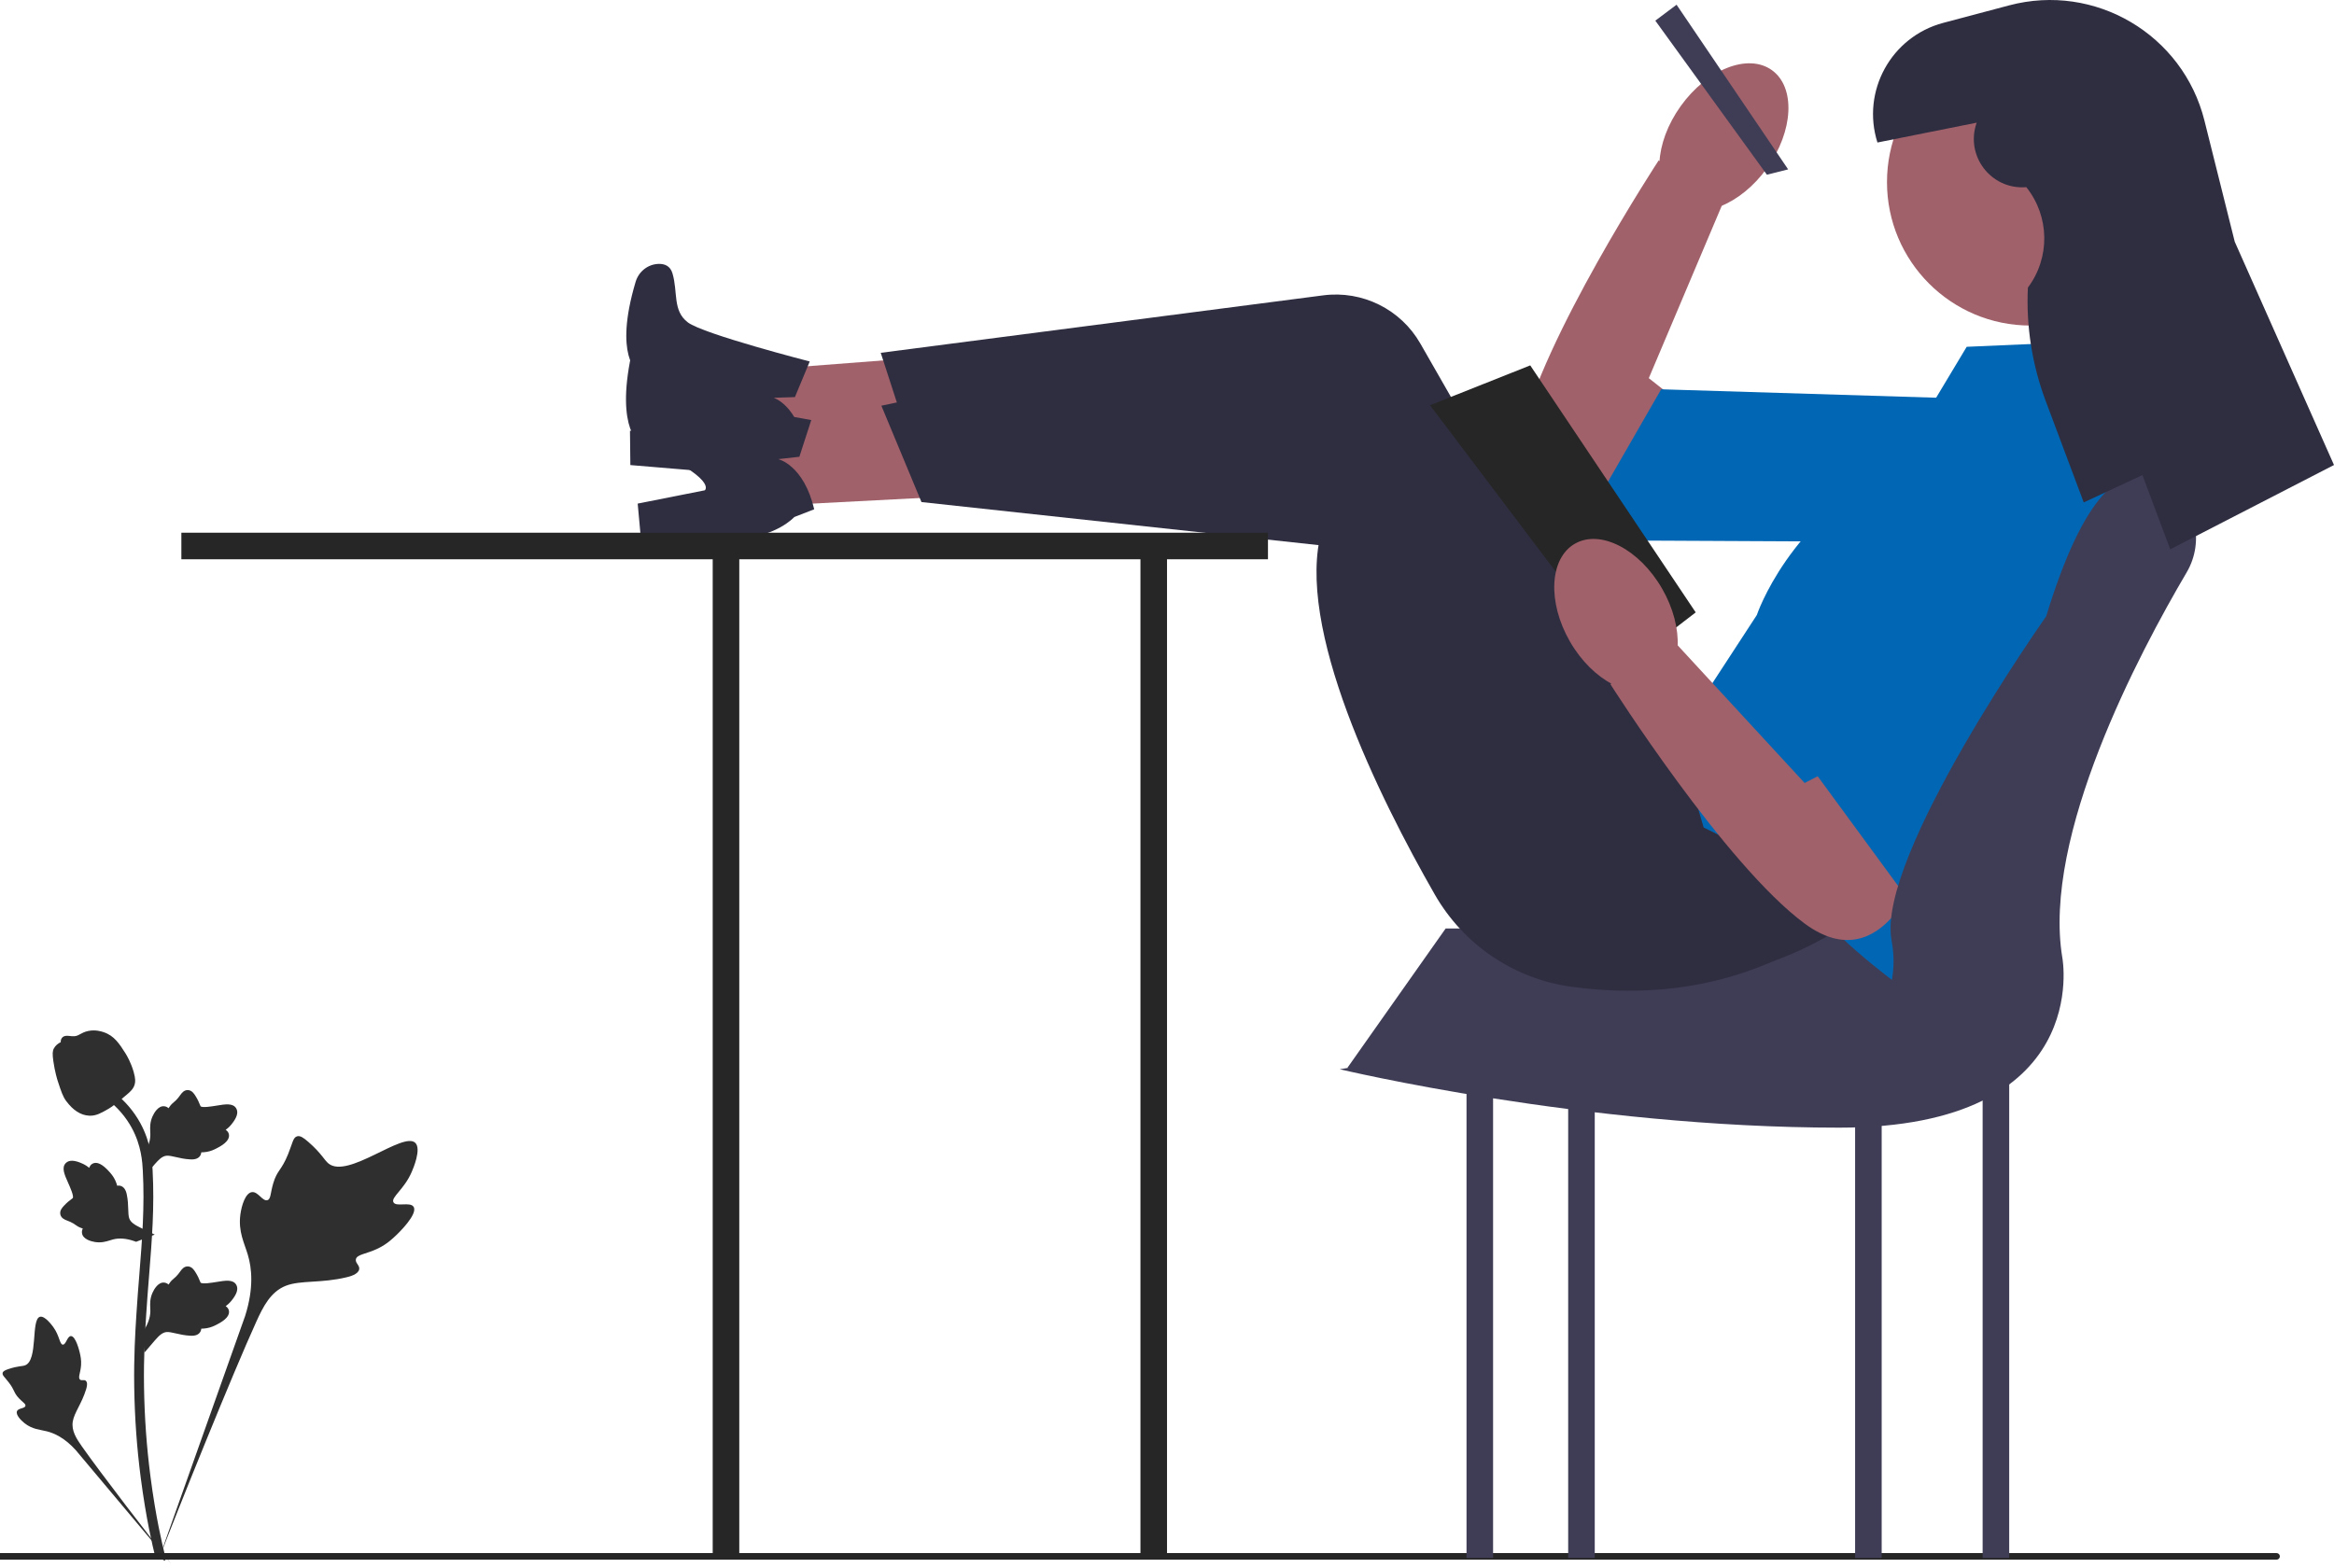 <svg width="250" height="168" viewBox="0 0 250 168" fill="none" xmlns="http://www.w3.org/2000/svg">
<g clip-path="url(#clip0_144_700)">
<path d="M44.307 129.312C43.953 128.715 42.423 129.354 42.142 128.813C41.862 128.274 43.283 127.452 44.095 125.575C44.242 125.237 45.164 123.104 44.481 122.446C43.186 121.198 37.261 126.346 35.187 124.662C34.732 124.292 34.414 123.554 33.036 122.356C32.489 121.879 32.157 121.664 31.837 121.744C31.381 121.857 31.345 122.466 30.858 123.664C30.126 125.459 29.693 125.351 29.267 126.784C28.95 127.847 29.023 128.465 28.65 128.586C28.123 128.756 27.638 127.628 26.97 127.729C26.288 127.832 25.877 129.146 25.746 130.129C25.502 131.975 26.18 133.192 26.555 134.473C26.964 135.865 27.206 137.981 26.263 140.977L16.933 167.266C18.992 161.871 24.957 147.084 27.463 141.588C28.187 140.002 28.986 138.393 30.626 137.758C32.205 137.147 34.374 137.512 37.139 136.846C37.462 136.768 38.358 136.54 38.471 136.013C38.564 135.577 38.037 135.334 38.118 134.926C38.227 134.378 39.263 134.371 40.537 133.74C41.435 133.294 41.995 132.765 42.476 132.309C42.621 132.172 44.778 130.106 44.307 129.312Z" fill="#2F2F2F"/>
<path d="M7.597 143.151C7.203 143.153 7.074 144.088 6.728 144.07C6.382 144.052 6.389 143.117 5.702 142.177C5.578 142.008 4.798 140.939 4.278 141.085C3.292 141.36 4.109 145.754 2.684 146.286C2.371 146.403 1.917 146.346 0.931 146.676C0.539 146.807 0.338 146.908 0.285 147.088C0.209 147.344 0.498 147.538 0.945 148.123C1.615 149 1.437 149.181 2.017 149.804C2.448 150.266 2.772 150.409 2.724 150.626C2.655 150.934 1.962 150.847 1.818 151.204C1.672 151.568 2.198 152.149 2.643 152.497C3.478 153.149 4.272 153.168 5.009 153.353C5.809 153.554 6.918 154.046 8.116 155.373L18.327 167.538C16.274 164.97 10.737 157.776 8.763 154.961C8.193 154.148 7.634 153.291 7.795 152.303C7.951 151.352 8.756 150.392 9.227 148.843C9.282 148.662 9.428 148.157 9.202 147.949C9.015 147.778 8.744 147.966 8.567 147.809C8.33 147.597 8.625 147.087 8.683 146.279C8.723 145.71 8.625 145.283 8.54 144.915C8.515 144.804 8.123 143.149 7.597 143.151Z" fill="#2F2F2F"/>
<path d="M15.471 144.919L15.234 142.796L15.342 142.635C15.845 141.891 16.101 141.164 16.104 140.475C16.105 140.365 16.1 140.255 16.095 140.144C16.074 139.701 16.049 139.15 16.335 138.509C16.496 138.151 16.948 137.323 17.628 137.425C17.811 137.451 17.949 137.535 18.054 137.633C18.07 137.609 18.086 137.584 18.103 137.558C18.314 137.235 18.482 137.096 18.643 136.963C18.767 136.861 18.895 136.755 19.096 136.505C19.184 136.395 19.253 136.299 19.311 136.218C19.487 135.973 19.716 135.681 20.121 135.686C20.554 135.706 20.78 136.064 20.931 136.301C21.199 136.723 21.32 137.028 21.401 137.23C21.43 137.303 21.463 137.386 21.48 137.412C21.619 137.617 22.753 137.425 23.179 137.356C24.138 137.196 24.968 137.057 25.31 137.662C25.555 138.095 25.373 138.667 24.753 139.408C24.56 139.638 24.354 139.814 24.172 139.951C24.323 140.041 24.458 140.179 24.513 140.397C24.642 140.911 24.2 141.427 23.199 141.931C22.95 142.057 22.616 142.225 22.147 142.306C21.926 142.344 21.727 142.354 21.557 142.359C21.553 142.457 21.53 142.564 21.47 142.673C21.294 142.996 20.928 143.15 20.377 143.113C19.77 143.081 19.271 142.965 18.83 142.864C18.445 142.776 18.113 142.701 17.853 142.718C17.37 142.757 16.998 143.144 16.561 143.645L15.471 144.919Z" fill="#2F2F2F"/>
<path d="M16.574 132.28L14.581 133.049L14.398 132.984C13.551 132.687 12.783 132.623 12.115 132.795C12.008 132.822 11.904 132.855 11.797 132.889C11.374 133.021 10.848 133.185 10.155 133.07C9.768 133.005 8.852 132.778 8.779 132.095C8.757 131.911 8.803 131.756 8.872 131.63C8.844 131.621 8.816 131.612 8.786 131.602C8.42 131.479 8.244 131.352 8.074 131.23C7.943 131.136 7.809 131.039 7.516 130.908C7.387 130.851 7.277 130.809 7.184 130.773C6.902 130.665 6.561 130.517 6.464 130.124C6.374 129.701 6.662 129.391 6.853 129.185C7.194 128.819 7.457 128.624 7.632 128.495C7.696 128.448 7.768 128.395 7.789 128.372C7.952 128.185 7.479 127.138 7.303 126.743C6.905 125.856 6.561 125.088 7.059 124.604C7.415 124.257 8.015 124.288 8.889 124.7C9.161 124.829 9.383 124.983 9.562 125.125C9.611 124.955 9.71 124.79 9.907 124.681C10.372 124.426 10.982 124.723 11.724 125.563C11.909 125.772 12.157 126.053 12.354 126.486C12.447 126.69 12.506 126.88 12.554 127.043C12.65 127.022 12.759 127.017 12.88 127.047C13.237 127.135 13.479 127.45 13.583 127.993C13.706 128.588 13.721 129.101 13.735 129.553C13.747 129.947 13.759 130.287 13.842 130.535C14.002 130.992 14.47 131.254 15.066 131.549L16.574 132.28Z" fill="#2F2F2F"/>
<path d="M15.471 126.026L15.234 123.904L15.342 123.743C15.845 122.998 16.101 122.272 16.104 121.582C16.105 121.472 16.1 121.363 16.095 121.251C16.074 120.808 16.049 120.258 16.335 119.616C16.496 119.258 16.948 118.43 17.628 118.533C17.811 118.558 17.949 118.642 18.054 118.741C18.07 118.716 18.086 118.691 18.103 118.665C18.314 118.342 18.482 118.204 18.643 118.07C18.767 117.968 18.895 117.862 19.096 117.612C19.184 117.502 19.253 117.406 19.311 117.325C19.487 117.08 19.716 116.788 20.121 116.793C20.554 116.814 20.78 117.171 20.931 117.408C21.199 117.83 21.32 118.135 21.401 118.337C21.43 118.411 21.463 118.494 21.48 118.519C21.619 118.724 22.753 118.533 23.179 118.463C24.138 118.303 24.968 118.165 25.31 118.769C25.555 119.202 25.373 119.774 24.753 120.515C24.56 120.746 24.354 120.921 24.172 121.058C24.323 121.148 24.458 121.287 24.513 121.504C24.642 122.019 24.2 122.534 23.199 123.038C22.95 123.165 22.616 123.333 22.147 123.414C21.926 123.452 21.727 123.461 21.557 123.466C21.553 123.564 21.53 123.671 21.47 123.781C21.294 124.103 20.928 124.257 20.377 124.22C19.77 124.189 19.271 124.073 18.83 123.971C18.445 123.883 18.113 123.808 17.853 123.826C17.37 123.865 16.998 124.251 16.561 124.752L15.471 126.026Z" fill="#2F2F2F"/>
<path d="M17.643 167.231L17.198 166.952L16.68 167.012C16.672 166.964 16.643 166.853 16.601 166.68C16.369 165.731 15.661 162.842 15.07 158.293C14.658 155.118 14.425 151.853 14.377 148.589C14.329 145.319 14.484 142.843 14.608 140.854C14.701 139.353 14.815 137.924 14.927 136.533C15.224 132.814 15.505 129.301 15.296 125.412C15.25 124.544 15.153 122.737 14.097 120.814C13.485 119.699 12.641 118.709 11.59 117.872L12.243 117.05C13.404 117.975 14.338 119.072 15.018 120.31C16.188 122.442 16.294 124.411 16.345 125.357C16.557 129.315 16.273 132.861 15.973 136.616C15.862 138.002 15.748 139.425 15.655 140.92C15.532 142.891 15.379 145.344 15.427 148.572C15.474 151.798 15.704 155.022 16.111 158.158C16.694 162.649 17.392 165.495 17.621 166.43C17.743 166.929 17.768 167.033 17.643 167.231Z" fill="#2F2F2F"/>
<path d="M9.665 119.54C9.622 119.54 9.578 119.539 9.534 119.536C8.64 119.488 7.812 118.953 7.073 117.946C6.727 117.473 6.55 116.933 6.196 115.855C6.141 115.689 5.875 114.847 5.713 113.687C5.607 112.93 5.62 112.613 5.77 112.333C5.937 112.022 6.206 111.805 6.51 111.658C6.496 111.557 6.507 111.454 6.551 111.348C6.73 110.911 7.205 110.968 7.462 110.996C7.593 111.012 7.755 111.034 7.93 111.024C8.206 111.011 8.354 110.929 8.579 110.806C8.793 110.688 9.06 110.542 9.457 110.461C10.238 110.298 10.892 110.519 11.108 110.592C12.243 110.97 12.803 111.853 13.45 112.875C13.58 113.08 14.023 113.826 14.316 114.849C14.527 115.587 14.497 115.915 14.433 116.159C14.304 116.66 13.999 116.947 13.225 117.58C12.416 118.244 12.01 118.576 11.662 118.778C10.851 119.246 10.341 119.54 9.665 119.54Z" fill="#2F2F2F"/>
<path d="M244.202 166.754C244.202 166.948 244.045 167.106 243.85 167.106H0V166.402H243.85C244.045 166.402 244.202 166.56 244.202 166.754Z" fill="#262626"/>
<path d="M173.806 55.537C173.806 55.537 160.68 57.115 162.894 46.737C165.108 36.359 177.662 17.19 177.662 17.19L184.786 21.185L176.607 40.518L180.128 43.295L173.806 55.537Z" fill="#A0616A"/>
<path d="M216.821 42.902L214.971 58.114L168.623 57.888L177.931 41.71L216.821 42.902Z" fill="#0167B4"/>
<path d="M189.277 17.998C192.114 14.037 192.341 9.342 189.786 7.512C187.23 5.682 182.859 7.41 180.022 11.371C177.186 15.332 176.958 20.027 179.514 21.857C182.07 23.687 186.441 21.959 189.277 17.998Z" fill="#A0616A"/>
<path d="M212.364 100.9V166.92H215.21V100.9H212.364Z" fill="#3F3D56"/>
<path d="M198.705 100.9V166.92H201.551V100.9H198.705Z" fill="#3F3D56"/>
<path d="M122.156 59.353V166.92H125.002V59.353H122.156Z" fill="#262626"/>
<path d="M167.971 100.9V166.92H170.817V100.9H167.971Z" fill="#3F3D56"/>
<path d="M157.082 100.9V166.92H159.927V100.9H157.082Z" fill="#3F3D56"/>
<path d="M209.803 99.477H154.85L144.308 114.43L198.989 117.689L209.803 99.477Z" fill="#3F3D56"/>
<path d="M109.178 48.318L109.428 37.475L76.262 40.026L76.092 47.374L109.178 48.318Z" fill="#A0616A"/>
<path d="M86.732 38.73L85.145 42.547L82.867 42.619C82.867 42.619 85.534 43.436 86.275 48.283L84.087 48.939C84.087 48.939 81.984 50.901 78.055 50.71L67.519 49.829L67.478 46.156L74.76 45.314C74.76 45.314 76.383 44.247 68.351 39.858C68.351 39.858 65.69 38.231 68.083 30.196C68.412 29.092 69.405 28.299 70.557 28.274C71.193 28.26 71.789 28.488 72.027 29.278C72.632 31.288 72.019 33.292 73.683 34.547C75.347 35.801 86.732 38.73 86.732 38.73Z" fill="#2F2E41"/>
<path d="M205.69 89.775C205.69 89.775 194.247 109.238 168.352 105.731C162.19 104.896 156.769 101.232 153.68 95.835C147.71 85.403 138.645 67.138 141.584 56.795L97.789 48.437L94.338 37.801L141.736 31.644C145.928 31.099 150.035 33.138 152.136 36.807L175.224 77.128L182.107 77.88L205.69 89.775Z" fill="#2F2E41"/>
<path d="M110.043 52.758L109.419 41.929L76.566 47.14L76.988 54.478L110.043 52.758Z" fill="#A0616A"/>
<path d="M86.897 45.006L85.624 48.938L83.359 49.194C83.359 49.194 86.083 49.793 87.212 54.565L85.082 55.395C85.082 55.395 83.145 57.519 79.213 57.645L68.64 57.615L68.304 53.957L75.495 52.532C75.495 52.532 77.026 51.338 68.667 47.609C68.667 47.609 65.884 46.202 67.623 38C67.862 36.873 68.788 36.002 69.934 35.885C70.567 35.82 71.179 36 71.48 36.768C72.245 38.723 71.796 40.769 73.555 41.886C75.314 43.003 86.897 45.006 86.897 45.006Z" fill="#2F2E41"/>
<path d="M209.577 86.315C209.577 86.315 199.737 106.636 173.644 105.223C167.435 104.887 161.736 101.671 158.223 96.54C151.434 86.622 140.928 69.145 143.026 58.6L98.7 53.792L94.405 43.468L141.153 33.517C145.288 32.637 149.546 34.339 151.935 37.827L178.193 76.16L185.114 76.356L209.577 86.315Z" fill="#2F2E41"/>
<path d="M179.581 0.505L177.304 2.213L189.256 18.718L191.532 18.148L179.581 0.505Z" fill="#3F3D56"/>
<path d="M210.657 37.157L223.747 36.587L229.438 62.199C229.438 62.199 217.486 107.16 203.258 105.453C203.258 105.453 194.436 98.908 194.436 96.631C194.436 94.355 182.484 88.663 182.484 88.663L179.639 78.988L188.176 65.898C188.176 65.898 191.591 55.654 202.973 49.962L210.657 37.157Z" fill="#0167B4"/>
<path d="M135.815 57.076H19.427V59.922H76.34V166.92H79.186V59.922H135.815V57.076Z" fill="#262626"/>
<path d="M217.486 34.88C225.973 34.88 232.853 28 232.853 19.513C232.853 11.027 225.973 4.147 217.486 4.147C209 4.147 202.12 11.027 202.12 19.513C202.12 28 209 34.88 217.486 34.88Z" fill="#A0616A"/>
<path d="M163.907 39.148L153.174 43.417L174.232 71.305L181.631 65.613L163.907 39.148Z" fill="#262626"/>
<path d="M205.819 92.647C205.819 92.647 201.835 105.254 193.298 98.95C184.761 92.647 172.489 73.297 172.489 73.297L179.069 68.459L193.298 83.893L197.282 81.834L205.819 92.647Z" fill="#A0616A"/>
<path d="M212.079 48.255L225.169 56.223L205.819 98.339L193.298 81.265L212.079 48.255Z" fill="#0167B4"/>
<path d="M177.504 73.538C180.227 71.966 180.458 67.272 178.022 63.052C175.586 58.833 171.405 56.687 168.683 58.258C165.961 59.83 165.729 64.524 168.165 68.744C170.601 72.963 174.782 75.109 177.504 73.538Z" fill="#A0616A"/>
<path d="M219.167 66.039C223.11 53.11 227.343 49.018 231.792 51.58C235.179 53.53 236.199 57.968 234.214 61.335C229.155 69.916 218.729 89.576 220.901 102.607C220.901 102.607 224.316 120.82 196.997 120.82C169.679 120.82 143.499 114.559 143.499 114.559L157.727 112.283L190.084 114.594C197.477 115.122 203.708 108.796 202.72 101.451C202.687 101.208 202.649 100.963 202.604 100.715C200.981 91.794 219.167 66.039 219.167 66.039Z" fill="#3F3D56"/>
<path d="M211.727 13.143C210.472 16.658 213.23 20.308 216.954 20.059L217.043 20.054C219.546 23.183 219.615 27.609 217.211 30.815C217.013 34.947 217.661 39.076 219.113 42.949L223.194 53.832L229.477 50.9L232.458 58.858L250 49.822L239.369 25.901L236.124 12.923C233.816 3.69 224.398 -1.867 215.2 0.576L208.143 2.451C202.567 3.931 199.359 9.769 201.096 15.269L211.727 13.143Z" fill="#2F2E41"/>
</g>
<defs>
<clipPath id="clip0_144_700">
<rect width="250" height="167.538" fill="white"/>
</clipPath>
</defs>
</svg>
